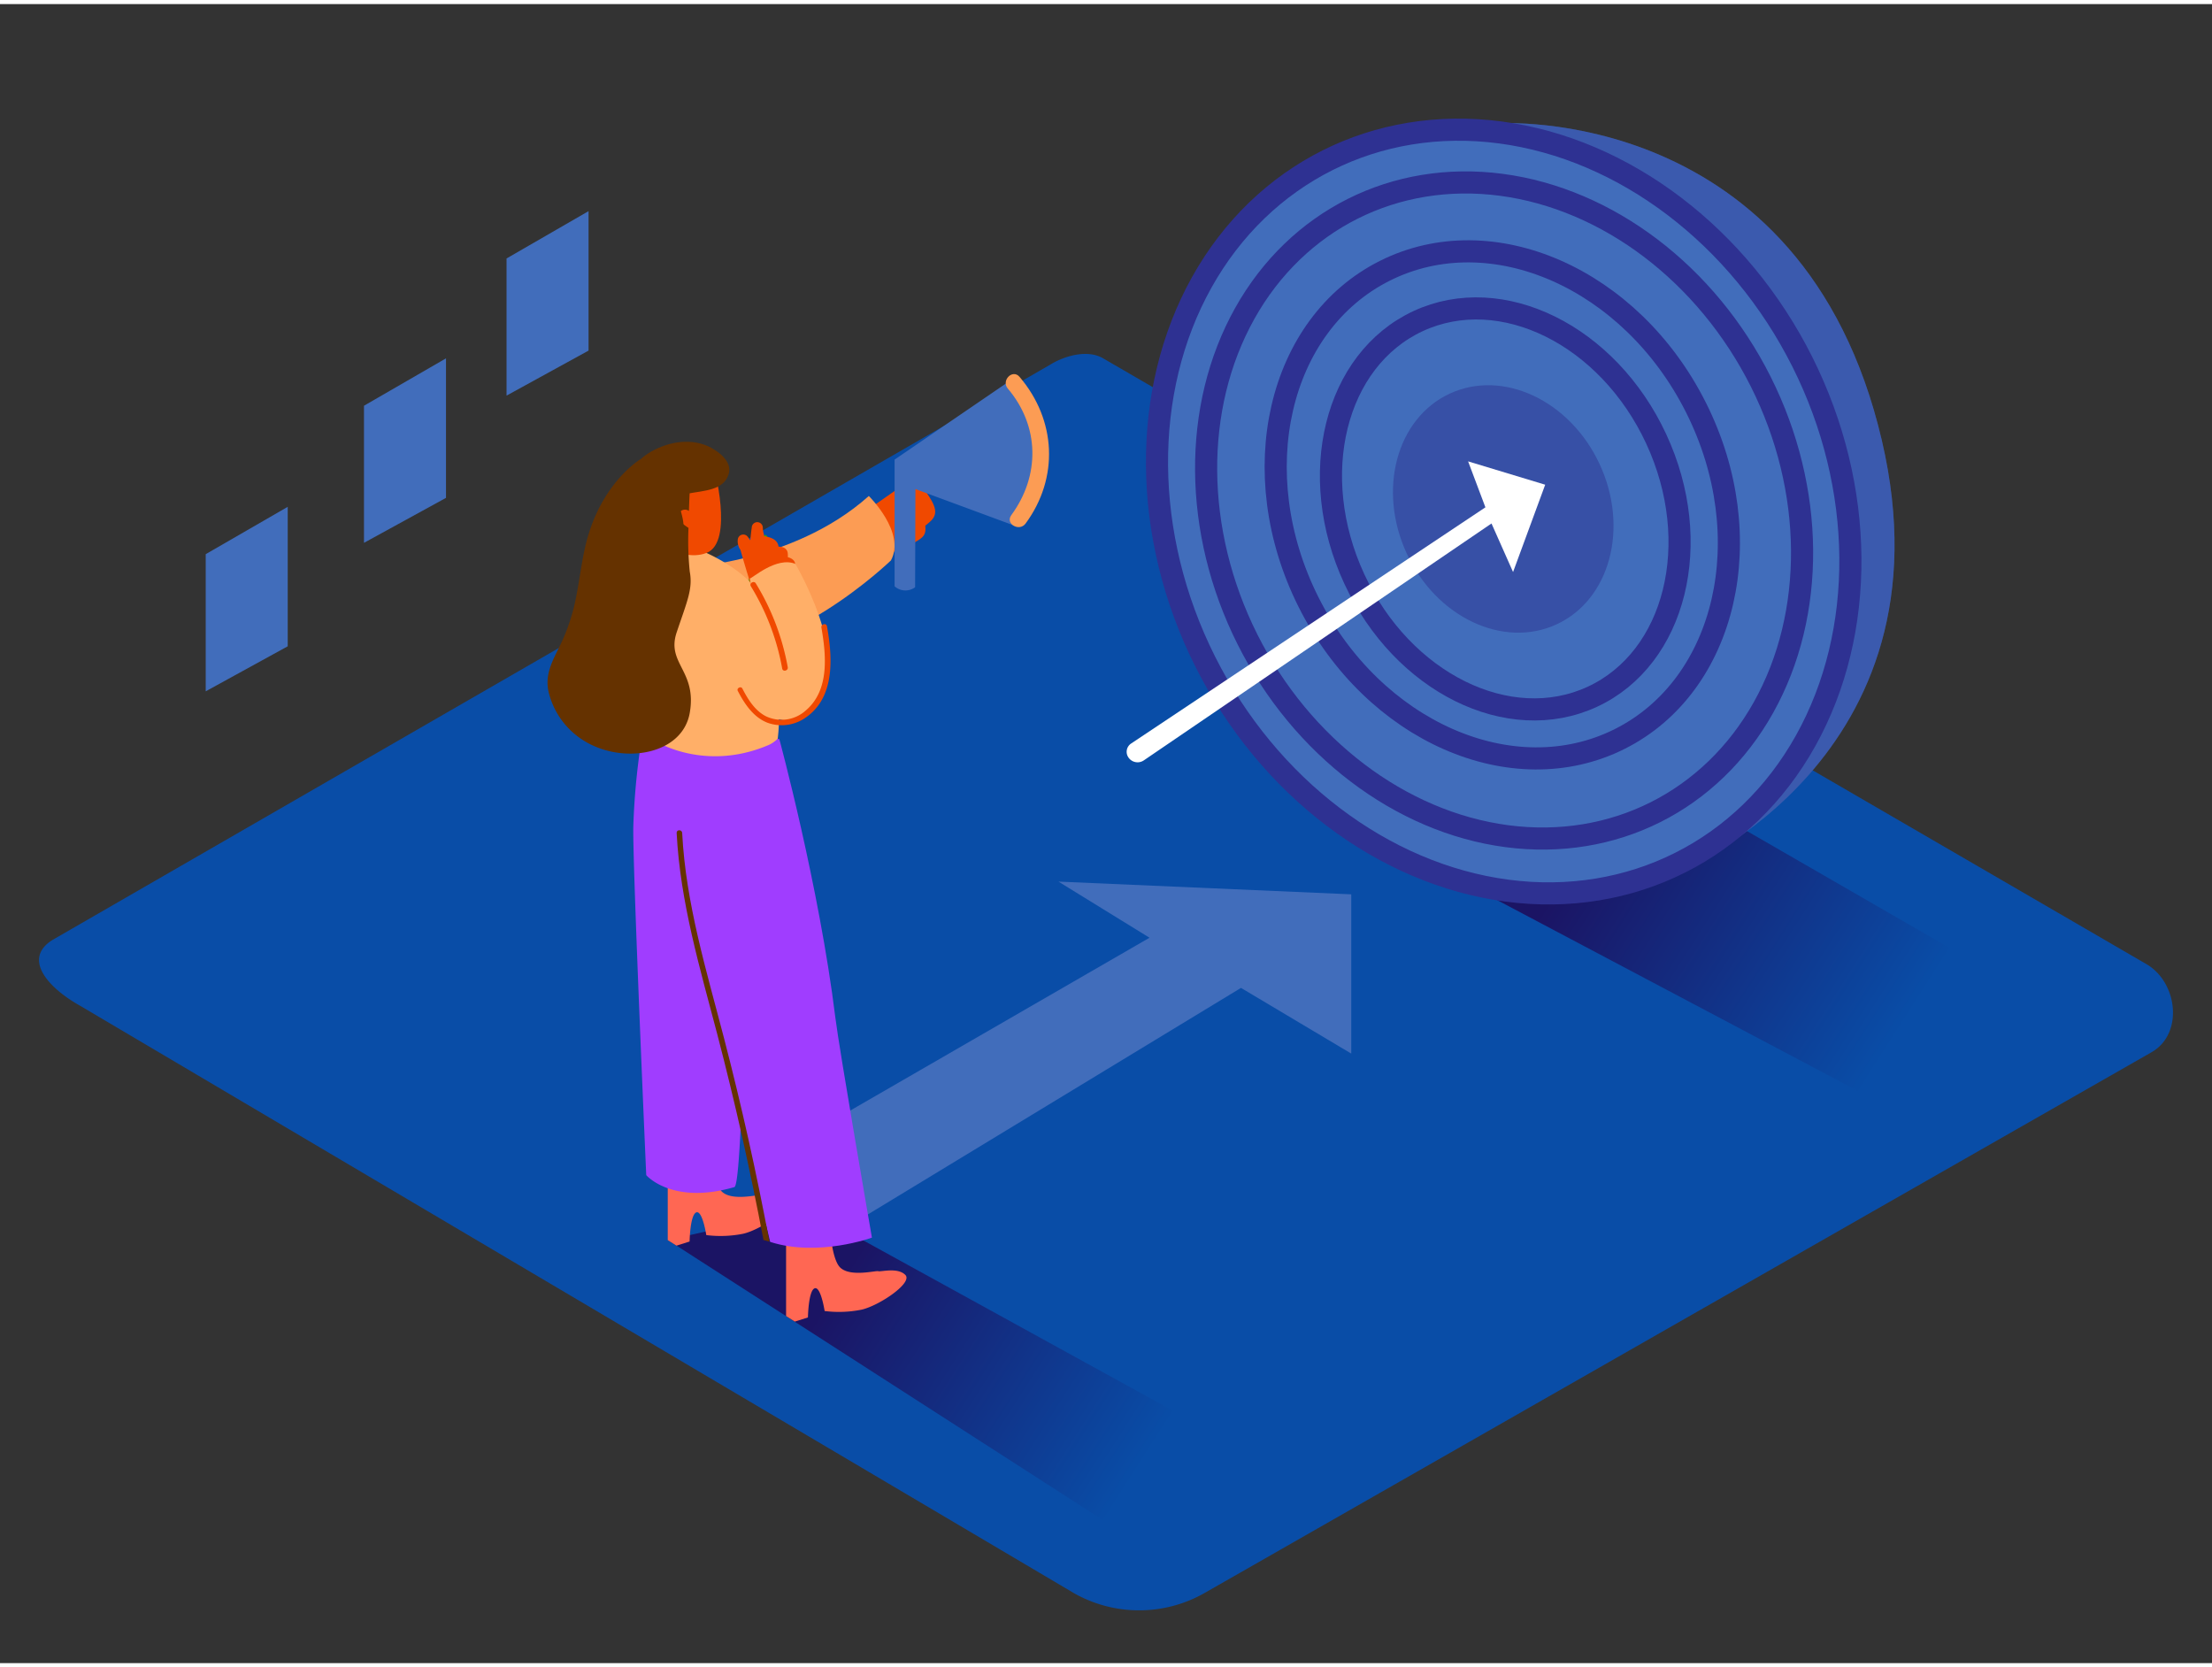 <svg id="Layer_2" data-name="Layer 2" xmlns="http://www.w3.org/2000/svg" xmlns:xlink="http://www.w3.org/1999/xlink" viewBox="0 0 400 300" width="406" height="306" class="illustration styles_illustrationTablet__1DWOa"><rect x="0" y="0" width="400" height="300" fill="#333333" stroke="none"/><defs><linearGradient id="linear-gradient" x1="206.55" y1="263.89" x2="152.79" y2="229.54" gradientUnits="userSpaceOnUse"><stop offset="0" stop-color="#094da7"></stop><stop offset="1" stop-color="#1b1464"></stop></linearGradient><linearGradient id="linear-gradient-2" x1="342.81" y1="186.78" x2="287.08" y2="151.17" xlink:href="#linear-gradient"></linearGradient></defs><title>PP</title><path d="M194.28,287.39,14.56,181.17C8.84,178,3.93,172.68,9.51,169.22l180.37-104c2.71-1.68,6.82-2.78,9.57-1.18L388.11,173.58c5.72,3.32,6.75,12.6,1,15.93L218,287.22A23.9,23.9,0,0,1,194.28,287.39Z" fill="#094da7"></path><polyline points="120.76 223.49 208.71 280.09 231.72 265.15 145.78 217.88" fill="url(#linear-gradient)"></polyline><polyline points="249.95 151.03 342.59 200.04 372.63 182.26 302.63 141.88" fill="url(#linear-gradient-2)"></polyline><path d="M270.8,21.57S326,17.76,340.3,78.91c13.45,57.61-36.65,77.86-36.65,77.86" fill="#416dbb"></path><path d="M270.8,21.57S326,17.76,340.3,78.91c13.45,57.61-36.65,77.86-36.65,77.86" fill="#2e3192" opacity="0.31"></path><ellipse cx="272.29" cy="90.25" rx="60.41" ry="71.06" transform="translate(-11.56 131.66) rotate(-26.64)" fill="#416dbb"></ellipse><ellipse cx="271.83" cy="91.29" rx="19.22" ry="22.99" transform="translate(-13.17 122.89) rotate(-24.89)" fill="#2e3192" opacity="0.49"></ellipse><ellipse cx="272.2" cy="91.29" rx="30.09" ry="37.44" transform="translate(-13.14 123.04) rotate(-24.89)" fill="none" stroke="#2e3192" stroke-miterlimit="10" stroke-width="4"></ellipse><ellipse cx="271.66" cy="90.57" rx="39.2" ry="47.36" transform="translate(-11.77 131.41) rotate(-26.64)" fill="none" stroke="#2e3192" stroke-miterlimit="10" stroke-width="4"></ellipse><ellipse cx="271.99" cy="91.58" rx="51.93" ry="61.04" transform="translate(-12.19 131.67) rotate(-26.64)" fill="none" stroke="#2e3192" stroke-miterlimit="10" stroke-width="4"></ellipse><ellipse cx="271.92" cy="91.78" rx="60.41" ry="71.06" transform="translate(-12.29 131.65) rotate(-26.64)" fill="none" stroke="#2e3192" stroke-miterlimit="10" stroke-width="4"></ellipse><polygon points="138.89 208.66 207.87 168.83 191.4 158.68 244.35 160.98 244.35 189.78 224.41 177.9 156.22 219.3 138.89 208.66" fill="#416dbb"></polygon><path d="M151.41,95.92l4.39-3.29a.88.88,0,0,1,.41-.7q6.29-4.38,12.56-8.8a1,1,0,0,1,1.58.55c.44.76-.12,1.55-.83,2.14s-1.59,1.31-2.39,2a1,1,0,0,1,.26.28c.64,1,1.71,2.42,1.72,3.67s-1,1.87-1.78,2.55l0,.18c.16,1.54-.52,2-1.74,2.73a1,1,0,0,1-.81.14,17.12,17.12,0,0,1-2.67,1.42l-3.7,1.88c-.94.48-1.62-.65-1.24-1.41-.74.06-1.05-.75-.86-1.38a.85.85,0,0,1-.21-.33l0-.05-1.28,1c-1,.81-2.26-.8-1.23-1.61l.91-.72-1.87,1.4A1,1,0,0,1,151.41,95.92Z" fill="#f04900"></path><path d="M122.33,224.51l-1.58-1,0-17.79,7.81-.28s.15,7.59,2,9.32,6.41.49,6.86.64,3.52-.74,4.9.68-4.68,5.52-7.9,6.27a20.8,20.8,0,0,1-6.7.25s-.7-4.55-1.82-4.1-1.2,5.26-1.2,5.26Z" fill="#ff6753"></path><path d="M116.46,130.33a126.26,126.26,0,0,0-1.94,18.49c-.13,7,2.34,62.94,2.34,62.94s4.64,5.44,15.94,2.16c1.64-.47,2.16-54.59,2.16-54.59l-3.86-24.84" fill="#a03dff"></path><path d="M121.65,102.08c.62,0,21.41-.54,35.46-13.13,0,0,6.73,6.6,4,11.65,0,0-19.92,19.19-35.11,15.26" fill="#fc9c54"></path><path d="M138.12,96.14a.31.31,0,0,1,.52,0,13.72,13.72,0,0,1,2,10.29c-.08.38-.66.22-.59-.16a13.09,13.09,0,0,0-1.67-9.37,21.64,21.64,0,0,0-2.56,10.4.3.3,0,0,1-.61,0A22.29,22.29,0,0,1,138.12,96.14Z" fill="#42a200"></path><path d="M143.73,238.24l-1.58-1,0-17.79,7.81-.28s.15,7.59,2,9.32,6.41.49,6.86.64,3.52-.74,4.9.68-4.68,5.52-7.9,6.27a20.8,20.8,0,0,1-6.7.25s-.7-4.55-1.82-4.1-1.2,5.26-1.2,5.26Z" fill="#ff6753"></path><path d="M140.93,132.92s7.2,26.58,10.13,50.37c.7,5.71,6.61,39.77,6.61,39.77s-9.74,3.56-18.4.77c0,0-10.3-43.46-10.74-44.31s-7.39-29-8.19-49.2" fill="#a03dff"></path><path d="M118.92,99.1,123,97.55c1.05.07,10.4,3.13,14.65,9.32A40.52,40.52,0,0,1,139,112.8c.54,2.67,1,5.35,1.34,8a59.2,59.2,0,0,1,.5,8.86c0,1.27-.07,1.91-.2,3.17a5.61,5.61,0,0,1-1.58,1.12c-12.28,5.28-22-1.13-22.49-2.12s-2.11-15.47-3-24.09A8.34,8.34,0,0,1,118.92,99.1Z" fill="#ffaf68"></path><path d="M129,83.33s3.86,14-1.27,15.93-11.73-3.57-12.39-6.46S121.25,79.12,129,83.33Z" fill="#f04900"></path><path d="M127.91,79.89c-3.46-1.47-7.54-.62-10.64,1.32-3.48,2.19-4.65,5.8-4.1,9.8.91,6.5,6.46,7.69,7.69,7.44s2.59-.75,2.74-3.72-2.29-5.63.72-6.2,6.6-.58,7.46-3.59S127.92,79.89,127.91,79.89Z" fill="#653200"></path><path d="M122.36,113.62c1.89-5.64,2.95-7.85,2.37-11a54,54,0,0,1-.23-7.9c-.79-.54-2.12-1.37-1.8-2.46a1.23,1.23,0,0,1,1.75-.69l.13.09c.07-2.15.15-3.72.15-3.72l-8.95-5.61s-7.42,4.42-10,16c-.79,3.55-1.15,7.18-2,10.73a36.21,36.21,0,0,1-3,7.92c-1.2,2.39-2.21,4.68-1.57,7.42a14.26,14.26,0,0,0,6.4,8.81c7,4.34,17.79,2.58,19.12-5.05S120.47,119.26,122.36,113.62Z" fill="#653200"></path><path d="M133.89,98.68a2.67,2.67,0,0,1-.47-1.9,1,1,0,0,1,1.82-.42l.44.6c.07-.77.15-1.54.26-2.31a1,1,0,0,1,2,.07c0,.24.06.49.08.73a4,4,0,0,1,.17.79c1.09.14,2.39.54,2.58,1.79,0,0,0,.06,0,.08.84,0,1.66.33,1.69,1.33a3.68,3.68,0,0,1,0,.57c.85.25,1.47.68,1.35,1.79a16.34,16.34,0,0,1-1,3.77,1,1,0,0,1-.76.57c-.12.54-.26,1.07-.41,1.6a1.5,1.5,0,0,1-2.52.28,1.18,1.18,0,0,1-.3-.06,1,1,0,0,1-.83.14,1,1,0,0,1-1.51-.45,1,1,0,0,1-.33-.84c0-.23,0-.46,0-.68v0Q134.94,102.41,133.89,98.68Z" fill="#f04900"></path><path d="M135.6,103.86c.32.08,4.82-4.05,8.23-2.63,0,0,13,21.92.87,27.72-6,2.88-10.67-6-10.67-6l3.45-6.82Z" fill="#ffaf68"></path><path d="M136.67,104.75a43.8,43.8,0,0,1,5.78,15.16c.11.63-.85.9-1,.27a43,43,0,0,0-5.68-14.92C135.47,104.7,136.34,104.2,136.67,104.75Z" fill="#f04900"></path><path d="M134.26,123.8c1,1.95,2.28,4,4.28,5a6.56,6.56,0,0,0,7.23-1.12c4.26-3.67,3.62-10,2.77-14.93-.11-.63.85-.9,1-.27,1,5.54,1.51,12.74-3.72,16.45a7.52,7.52,0,0,1-7.09,1c-2.5-1-4.09-3.38-5.29-5.69C133.1,123.73,134,123.23,134.26,123.8Z" fill="#f04900"></path><path d="M123.36,149.88c.64,12.71,4.39,24.89,7.57,37.13s5.89,24.43,8.21,36.78l-1.08-.3q-3.53-18.71-8.34-37.15c-3.15-12-6.73-24-7.36-36.46C122.33,149.23,123.33,149.24,123.36,149.88Z" fill="#653200"></path><path d="M269.71,93.92l-62.86,42.83a2,2,0,0,1-2.78-.5h0a1.79,1.79,0,0,1,.46-2.53L268.61,91l-3.13-8.31,13.94,4.22-5.81,15.79Z" fill="#fff"></path><path d="M161.77,87.69v17.59a2.93,2.93,0,0,0,3.71.17l.06-17.75,17.64,6.52s6.33-3.49,6.33-12.84-6.21-13.72-6.21-13.72L161.77,82.37Z" fill="#416dbb"></path><path d="M184.36,67.4c-1.25-1.47-3.36.66-2.12,2.12,5.78,6.81,5.86,15.78.63,22.9-1.14,1.56,1.46,3.05,2.59,1.51C191.54,85.67,191,75.17,184.36,67.4Z" fill="#fc9c54"></path><polygon points="37.2 124.27 52.03 116.13 52.03 90.91 37.2 99.47 37.2 124.27" fill="#416dbb"></polygon><polygon points="65.82 97.42 80.65 89.29 80.65 64.06 65.82 72.63 65.82 97.42" fill="#416dbb"></polygon><polygon points="91.6 70.8 106.43 62.66 106.43 37.44 91.6 46 91.6 70.8" fill="#416dbb"></polygon></svg>